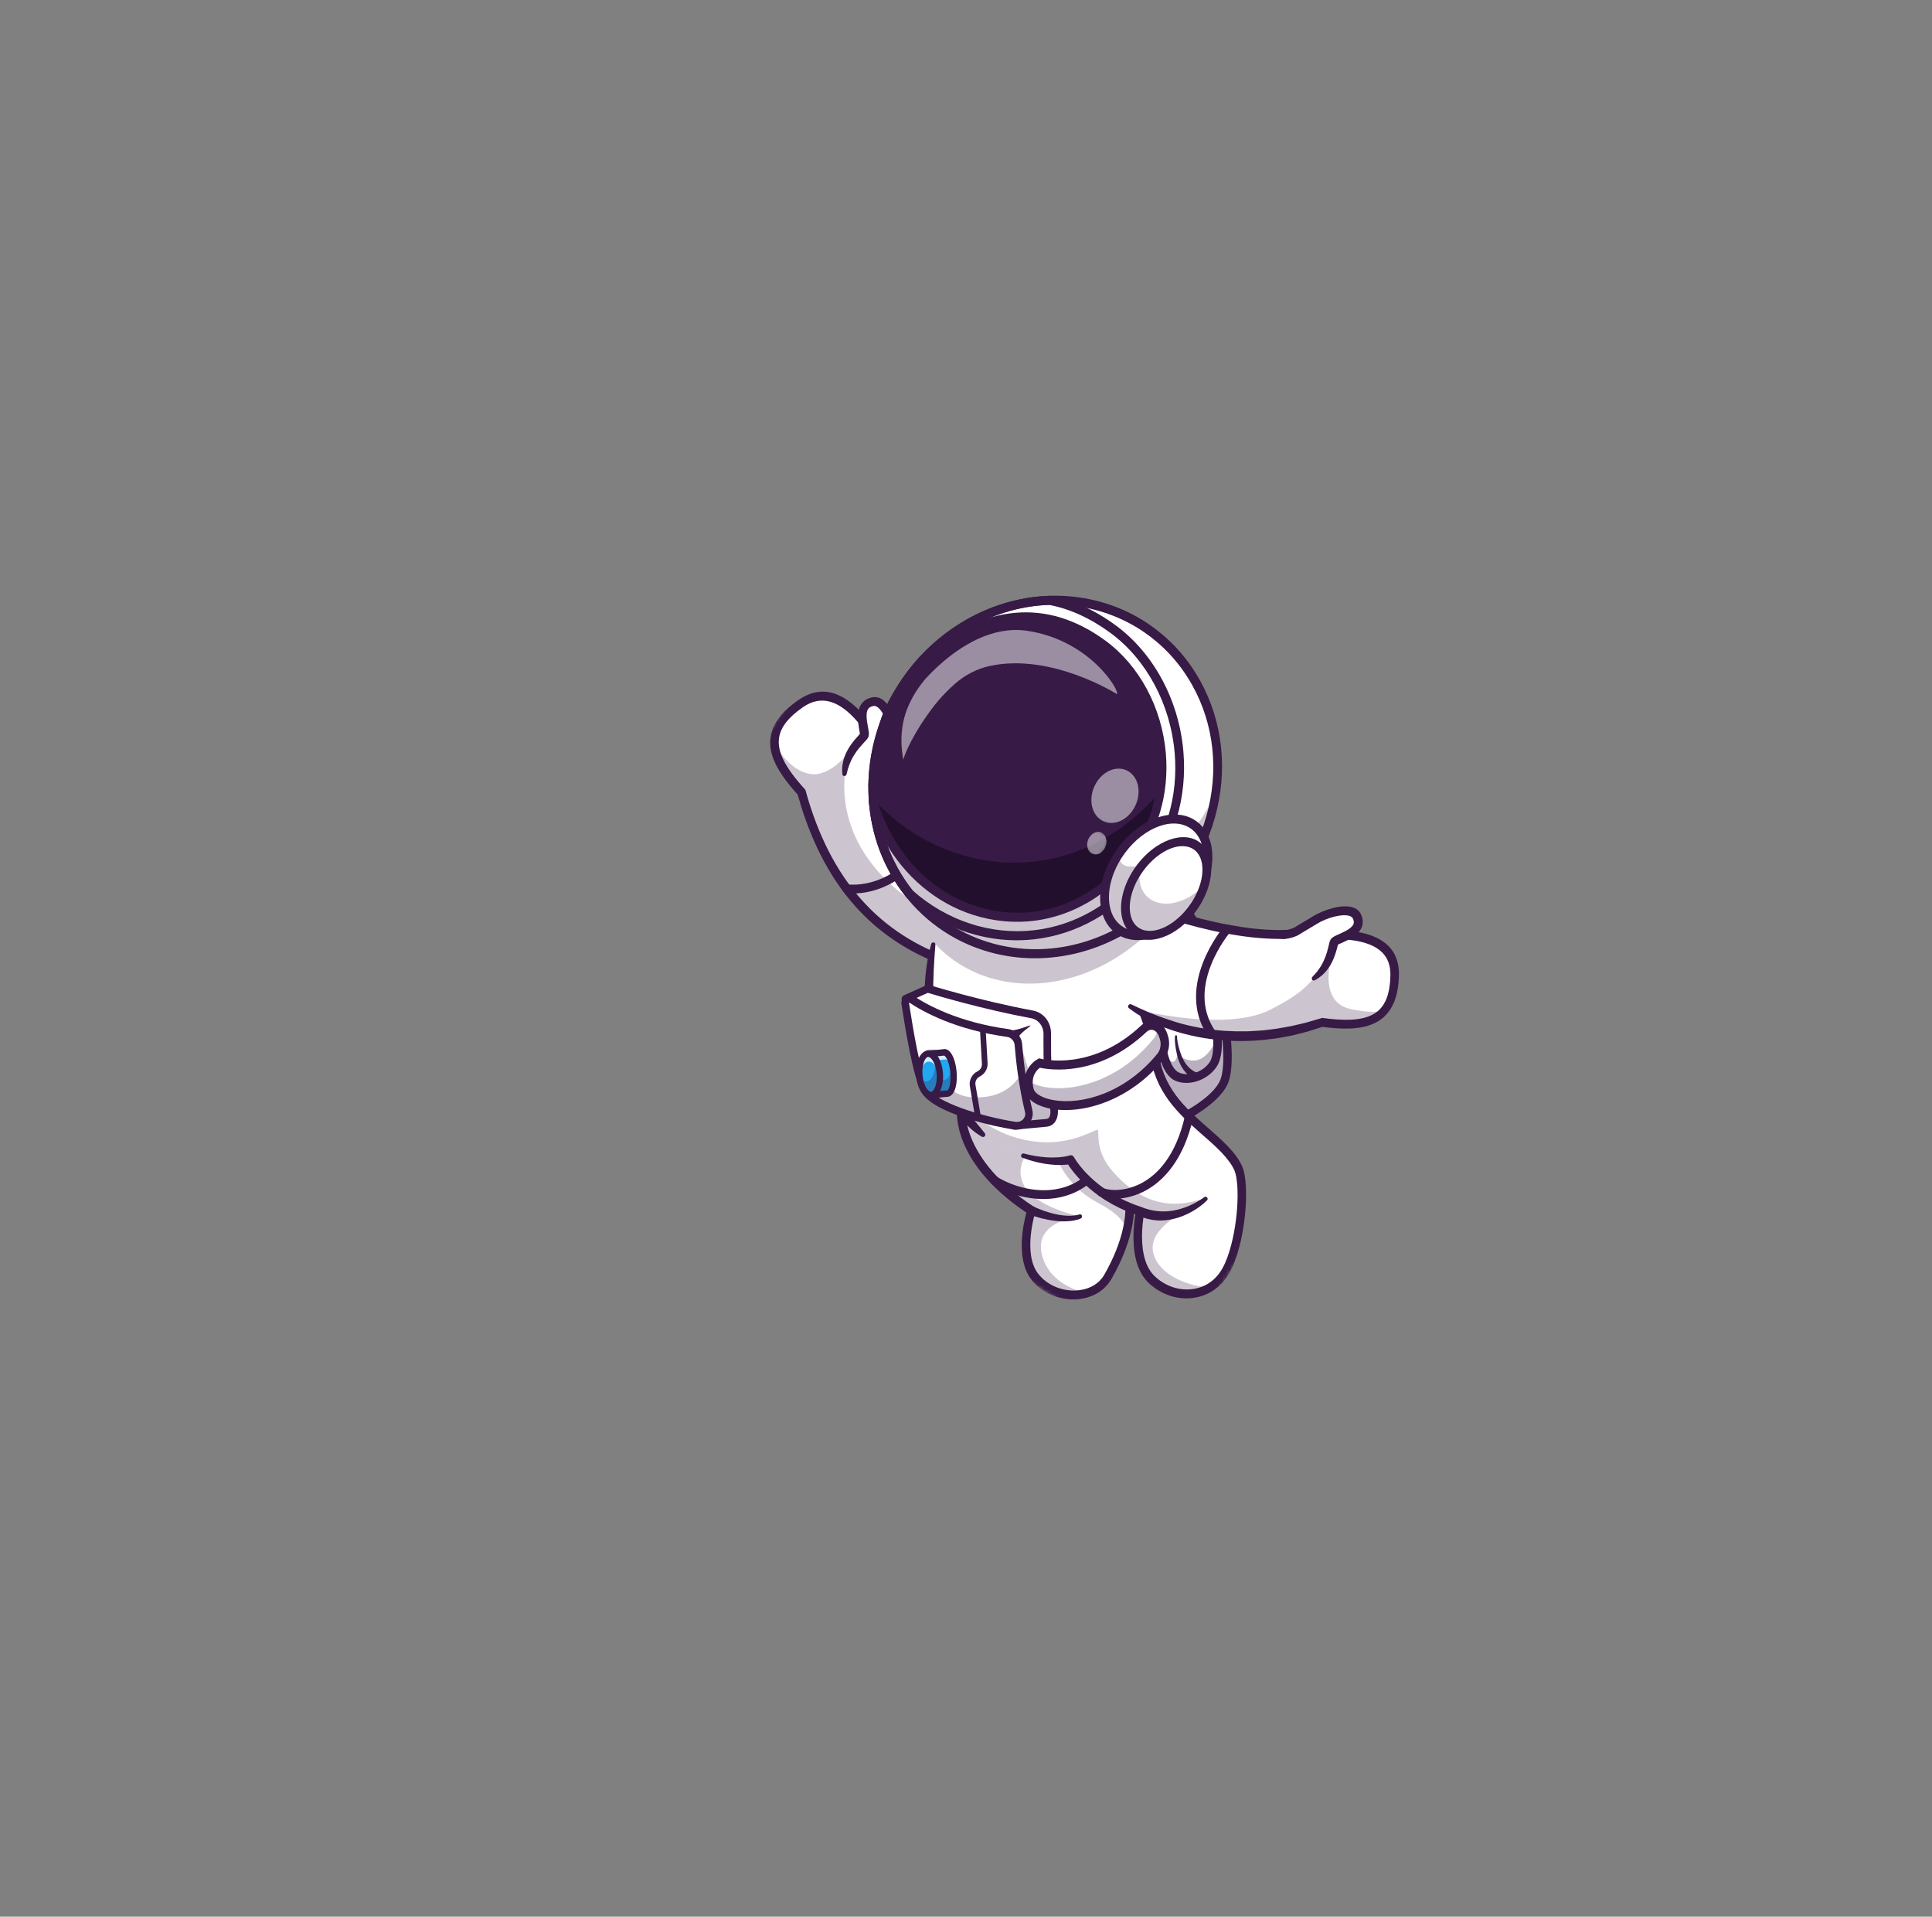 <svg width="491" height="487" viewBox="0 0 491 487" fill="none" xmlns="http://www.w3.org/2000/svg">
<rect x="0" y="0" width="491" height="487" fill="#808080" stroke="none"/>
<path d="M282.731 291.523C282.731 291.523 286.121 290.452 290.581 288.646C291.458 288.291 292.366 287.909 293.304 287.501C293.452 287.433 293.605 287.369 293.749 287.308C294.197 287.109 294.653 286.909 295.104 286.705C301.654 283.707 308.774 279.61 310.939 275.193C314.474 267.986 308.496 240.517 301.398 231.198C299.529 228.739 295.177 228.105 290.385 228.303C290.354 228.307 290.319 228.307 290.292 228.306C286.78 228.452 283.033 229.044 279.875 229.676C279.595 229.729 279.32 229.785 279.05 229.845C278.514 229.958 277.997 230.075 277.503 230.177C277.12 230.272 276.752 230.353 276.406 230.433C273.887 231.024 272.254 231.507 272.254 231.507L273.272 237.337L273.79 240.311L274.751 245.825L275.041 247.49L282.731 291.523Z" fill="white"/>
<path d="M273.263 237.339L273.777 240.31L280.885 280.973L282.731 291.523C282.731 291.523 282.803 291.5 282.937 291.454C282.974 291.44 283.021 291.431 283.067 291.414C283.105 291.4 283.147 291.388 283.193 291.371C283.227 291.362 283.256 291.35 283.289 291.341C283.301 291.333 283.315 291.334 283.332 291.329C283.391 291.313 283.461 291.281 283.532 291.257C283.549 291.252 283.561 291.245 283.578 291.24C283.632 291.221 283.703 291.197 283.766 291.175C283.854 291.147 283.946 291.113 284.043 291.082C284.109 291.055 284.18 291.032 284.251 291.008C284.328 290.987 284.406 290.952 284.482 290.932C284.579 290.901 284.687 290.863 284.787 290.826C285.005 290.749 285.23 290.67 285.468 290.583C285.681 290.512 285.902 290.429 286.131 290.345C286.397 290.246 286.677 290.147 286.964 290.038C288.038 289.638 289.26 289.171 290.579 288.637C290.836 288.532 291.097 288.429 291.357 288.318C291.543 288.245 291.728 288.163 291.918 288.084C292.368 287.895 292.833 287.692 293.303 287.492C300.286 284.454 308.57 280.006 310.932 275.182C313.845 269.246 310.301 249.572 304.998 237.605C308.123 248.504 309.592 260.781 307.399 265.256C306.313 267.466 303.792 269.646 300.693 271.655C299.372 272.508 297.768 271.584 297.827 270.016C297.829 270.002 297.827 269.993 297.829 269.979C297.935 267.113 297.661 263.95 296.812 260.407C294.991 252.82 291.311 242.234 281.065 236.023C280.828 235.883 277.4 236.529 273.263 237.339Z" fill="#371A45" fill-opacity="0.35"/>
<path d="M281.863 292.952L270.991 230.736L272.018 230.436C272.262 230.36 278.17 228.63 284.82 227.702C294.031 226.422 299.901 227.349 302.267 230.459C309.674 240.19 315.618 268.062 311.898 275.646C307.426 284.778 283.973 292.281 282.981 292.595L281.863 292.952ZM273.497 232.296L283.593 290.083C288.302 288.477 306.464 281.906 309.971 274.742C311.469 271.69 311.12 263.663 309.094 254.297C307.009 244.697 303.727 236.124 300.526 231.919C296.837 227.07 280.649 230.325 273.497 232.296Z" fill="#371A45"/>
<path d="M305.737 255.101L296.148 258.812C295.288 259.14 294.717 260.012 294.76 260.94C294.9 264.307 295.622 272.051 299.23 273.585C302.225 274.859 306.3 273.366 308.259 270.548C310.444 267.401 309.088 260.005 308.237 256.399C307.967 255.269 306.819 254.676 305.737 255.101Z" fill="white"/>
<path d="M294.755 260.937C294.891 264.309 295.617 272.048 299.229 273.577C302.228 274.853 306.298 273.357 308.257 270.539C309.598 268.601 309.602 265.059 309.206 261.775C309.119 263.501 308.721 265.003 308.044 266.112C304.209 272.465 299.26 267.862 299.26 267.862C299.26 267.862 298.934 269.439 298.44 269.677C296.389 270.65 295.329 263.764 294.852 260.18C294.774 260.419 294.74 260.678 294.755 260.937Z" fill="#371A45" fill-opacity="0.35"/>
<path d="M298.147 274.305C294.66 272.134 293.84 265.17 293.668 261.063C293.603 259.637 294.494 258.274 295.822 257.761L305.418 254.039C306.224 253.73 307.105 253.763 307.832 254.148C308.554 254.529 309.086 255.216 309.283 256.043C310.474 261.11 311.413 267.838 309.118 271.151C306.794 274.499 302.14 276.048 298.757 274.617C298.541 274.535 298.341 274.425 298.147 274.305ZM306.056 256.14L296.46 259.862C296.07 260.013 295.815 260.4 295.833 260.813C296.108 267.248 297.552 271.624 299.696 272.542C302.155 273.588 305.676 272.386 307.388 269.93C308.739 267.976 308.664 263.043 307.175 256.723C307.122 256.478 306.973 256.287 306.755 256.174C306.536 256.06 306.289 256.05 306.056 256.14Z" fill="#371A45"/>
<path d="M304.172 274.382C303.96 274.326 303.845 274.284 303.694 274.221C303.554 274.163 303.421 274.104 303.296 274.033C303.035 273.909 302.791 273.757 302.559 273.597C302.11 273.265 301.681 272.9 301.323 272.479C300.584 271.648 300.034 270.685 299.641 269.675C299.465 269.164 299.289 268.653 299.168 268.123C299.021 267.6 298.942 267.081 298.839 266.555C298.745 266.027 298.673 265.497 298.626 264.96C298.586 264.413 298.548 263.896 298.616 263.288C298.637 263.141 298.766 263.025 298.907 263.037C299.037 263.042 299.135 263.156 299.133 263.284L299.128 263.326C299.121 263.791 299.198 264.324 299.286 264.818C299.38 265.324 299.503 265.817 299.64 266.311C299.78 266.8 299.92 267.311 300.099 267.771C300.255 268.247 300.463 268.694 300.674 269.136C301.112 270.007 301.676 270.79 302.355 271.41C302.689 271.724 303.065 271.981 303.448 272.204C303.639 272.315 303.836 272.407 304.037 272.48C304.139 272.521 304.239 272.553 304.342 272.579C304.427 272.602 304.554 272.635 304.59 272.635C305.066 272.651 305.412 273.071 305.36 273.561C305.309 274.052 304.881 274.444 304.408 274.423C304.354 274.419 304.303 274.41 304.252 274.401L304.172 274.382Z" fill="#371A45"/>
<path d="M286.287 234.387C287.454 233.849 288.625 233.351 289.799 232.87C290.973 232.389 292.159 231.922 293.362 231.497C294.554 231.065 295.764 230.652 297.004 230.303C298.239 229.951 299.494 229.634 300.809 229.46C301.409 229.379 301.924 229.821 301.959 230.433C301.995 231.054 301.537 231.61 300.936 231.69C300.914 231.692 300.889 231.699 300.862 231.697L300.85 231.705C299.71 231.768 298.523 231.976 297.334 232.22C296.145 232.465 294.944 232.785 293.755 233.12C292.561 233.453 291.37 233.825 290.192 234.22C289.01 234.613 287.822 235.025 286.654 235.464L286.645 235.466C286.35 235.578 286.043 235.425 285.954 235.127C285.869 234.832 286.015 234.506 286.287 234.387Z" fill="#371A45"/>
<path d="M269.872 231.706L259.931 236.493L243.282 244.498L242.351 244.941C240.205 244.241 238.156 243.443 236.19 242.567C219.326 235 209.158 221.027 203.71 201.274C199.673 196.837 197.044 192.845 196.849 189.057C196.664 185.525 198.601 182.164 203.489 178.776C210.168 174.154 215.649 178.922 218.937 182.772C220.702 184.855 224.824 189.8 226.793 193.434C227.661 195.043 228.67 196.64 229.789 198.208C238.306 210.199 253.233 221.059 262.275 226.984C266.811 229.974 269.872 231.706 269.872 231.706Z" fill="white"/>
<path d="M217.393 191.915C217.377 191.996 217.302 192.162 217.178 192.372C217.321 191.984 217.415 191.823 217.393 191.915Z" fill="#371A45" fill-opacity="0.25"/>
<path d="M259.921 236.487L243.272 244.492L242.346 244.937C240.2 244.238 238.151 243.439 236.18 242.561C219.321 234.997 209.152 221.024 203.704 201.271C199.668 196.834 197.039 192.842 196.844 189.054C198.858 192.413 201.939 196.074 206.006 196.666C210.575 197.337 215.015 192.268 216.068 190.553C214.881 193.616 210.155 210.384 227.145 225.385C237.494 234.524 254.137 236.181 259.921 236.487Z" fill="#371A45" fill-opacity="0.25"/>
<mask id="mask0_26_6850" style="mask-type:luminance" maskUnits="userSpaceOnUse" x="179" y="170" width="103" height="89">
<path d="M281.406 217.858L205.084 170.345L179.854 210.874L256.175 258.387L281.406 217.858Z" fill="white"/>
</mask>
<g mask="url(#mask0_26_6850)">
<path d="M228.942 240.002C216.275 232.117 207.642 219.531 202.724 201.895C197.285 195.858 195.225 191.485 195.849 187.275C196.352 183.884 198.663 180.808 202.926 177.857C208.479 174.012 214.145 175.402 219.769 182.002C222.406 185.097 225.93 189.496 227.739 192.834C238.298 212.33 270.122 230.535 270.442 230.712C270.955 231.009 271.105 231.686 270.793 232.233C270.48 232.781 269.806 232.99 269.3 232.705C267.973 231.947 236.659 214.044 225.826 194.037C224.479 191.555 221.734 187.83 218.09 183.555C213.194 177.802 208.598 176.54 204.036 179.699C200.363 182.245 198.386 184.787 197.991 187.472C197.473 190.945 199.485 194.963 204.511 200.485L204.675 200.663L204.741 200.908C210.972 223.46 223.394 237.518 242.732 243.875C243.295 244.059 243.569 244.684 243.354 245.277C243.135 245.868 242.512 246.2 241.949 246.016C237.22 244.458 232.882 242.454 228.942 240.002Z" fill="#371A45"/>
</g>
<path d="M214.546 226.783C214.185 226.558 213.989 226.103 214.098 225.633C214.233 225.02 214.808 224.605 215.39 224.702C215.444 224.706 218.95 225.237 223.42 223.483C229.438 221.124 234.278 215.955 237.813 208.135C238.072 207.561 238.727 207.279 239.262 207.507C239.803 207.737 240.029 208.393 239.771 208.967C234.999 219.533 228.529 223.853 223.947 225.628C218.93 227.558 215.07 226.95 214.912 226.92C214.773 226.894 214.653 226.849 214.546 226.783Z" fill="#371A45"/>
<path d="M228.837 196.835C228.013 195.951 227.524 193.927 227.514 193.239C227.487 191.821 227.33 190.034 227.247 187.778C227.116 183.909 224.976 177.797 221.923 178.26C217.053 179.001 220.09 185.951 219.621 186.863C219.146 187.772 214.777 191.052 214.6 196.684L228.837 196.835Z" fill="white"/>
<path d="M228.031 197.644C227.624 197.186 227.383 196.725 227.178 196.272C226.977 195.813 226.82 195.352 226.688 194.884C226.629 194.65 226.573 194.411 226.524 194.161C226.476 193.911 226.434 193.65 226.427 193.32C226.414 192.888 226.396 192.452 226.378 192.017L226.232 189.351L226.178 187.999C226.163 187.581 226.132 187.19 226.076 186.769C225.87 185.141 225.421 183.505 224.755 182.06C224.418 181.343 224.022 180.665 223.551 180.152C223.084 179.634 222.555 179.328 222.133 179.36C222.048 179.361 221.865 179.406 221.702 179.441C221.56 179.488 221.402 179.526 221.273 179.598C221.015 179.717 220.83 179.867 220.681 180.062C220.372 180.445 220.225 181.134 220.236 181.898C220.238 182.665 220.363 183.485 220.512 184.32C220.59 184.74 220.677 185.165 220.75 185.65C220.785 185.899 220.827 186.137 220.828 186.509C220.83 186.586 220.811 186.741 220.792 186.873C220.792 186.918 220.751 187.075 220.714 187.18C220.693 187.236 220.673 187.291 220.648 187.344C220.619 187.401 220.61 187.404 220.598 187.434C220.54 187.527 220.479 187.625 220.413 187.72C220.379 187.775 220.36 187.793 220.338 187.818L220.27 187.904C219.9 188.34 219.605 188.633 219.307 188.964C219.004 189.282 218.723 189.607 218.452 189.931C217.896 190.585 217.419 191.272 216.986 191.98C216.107 193.402 215.532 194.961 215.163 196.663L215.153 196.702C215.085 197.015 214.795 197.221 214.5 197.174C214.264 197.133 214.101 196.941 214.078 196.707C214.055 196.473 214.04 196.236 214.028 195.994L214.012 195.635C214.018 195.511 214.027 195.395 214.029 195.267C214.045 195.027 214.055 194.784 214.079 194.541C214.117 194.299 214.158 194.052 214.209 193.811C214.405 192.85 214.722 191.889 215.179 191.007C215.621 190.115 216.178 189.288 216.775 188.523C217.069 188.13 217.381 187.764 217.697 187.416C218.003 187.06 218.334 186.698 218.56 186.438L218.595 186.392C218.611 186.378 218.624 186.357 218.621 186.362C218.621 186.362 218.624 186.357 218.629 186.36C218.626 186.365 218.643 186.338 218.627 186.374C218.61 186.401 218.599 186.432 218.587 186.462C218.561 186.514 218.549 186.613 218.547 186.604C218.542 186.624 218.542 186.669 218.544 186.632C218.546 186.573 218.522 186.361 218.499 186.173C218.44 185.78 218.354 185.34 218.285 184.896C218.137 184.001 218.006 183.055 218.026 182.038C218.042 181.525 218.088 180.986 218.228 180.421C218.365 179.862 218.613 179.26 219.019 178.732C219.423 178.196 219.977 177.783 220.528 177.543C220.81 177.408 221.084 177.329 221.351 177.252C221.617 177.198 221.868 177.135 222.209 177.12C222.864 177.088 223.474 177.286 223.96 177.559C224.46 177.832 224.851 178.189 225.192 178.56C225.869 179.307 226.343 180.133 226.737 180.984C227.514 182.68 227.997 184.465 228.244 186.346C228.299 186.812 228.343 187.309 228.357 187.772L228.413 189.087L228.559 191.754C228.581 192.206 228.602 192.659 228.613 193.128C228.617 193.236 228.633 193.413 228.674 193.598C228.704 193.775 228.755 193.966 228.805 194.157C228.905 194.529 229.03 194.895 229.18 195.231C229.326 195.564 229.505 195.865 229.666 196.048L229.69 196.078C230.079 196.518 230.031 197.23 229.579 197.661C229.109 198.088 228.425 198.086 228.031 197.644Z" fill="#371A45"/>
<mask id="mask1_26_6850" style="mask-type:luminance" maskUnits="userSpaceOnUse" x="228" y="260" width="76" height="75">
<path d="M303.452 289.758L256.607 260.595L228.793 305.273L275.638 334.436L303.452 289.758Z" fill="white"/>
</mask>
<g mask="url(#mask1_26_6850)">
<path d="M276.299 328.514C271.812 329.91 266.142 328.425 263.013 324.432C258.525 318.715 262.123 307.577 262.123 307.577C242.7 294.842 244.319 281.874 244.319 281.874L256.412 276.237L269.514 270.122C270.005 275.814 271.985 280.462 274.448 284.435C278.857 291.573 284.807 296.55 286.374 301.533C287.413 304.815 287.31 308.561 286.435 312.425C285.527 316.421 283.777 320.535 281.583 324.388C280.388 326.477 278.484 327.837 276.299 328.514Z" fill="white"/>
</g>
<path d="M286.43 312.422C285.275 309.461 282.546 307.467 278.75 305.452C270.654 301.147 268.349 293.644 268.349 293.644L274.44 284.438C278.848 291.575 284.799 296.552 286.362 301.541C287.404 304.818 287.31 308.561 286.43 312.422Z" fill="#371A45" fill-opacity="0.25"/>
<mask id="mask2_26_6850" style="mask-type:luminance" maskUnits="userSpaceOnUse" x="228" y="271" width="68" height="63">
<path d="M295.19 300.128L249.646 271.775L228.793 305.273L274.337 333.626L295.19 300.128Z" fill="white"/>
</mask>
<g mask="url(#mask2_26_6850)">
<path d="M276.299 328.514C271.812 329.91 266.142 328.425 263.013 324.433C258.525 318.715 262.123 307.577 262.123 307.577C242.7 294.842 244.319 281.874 244.319 281.874L256.412 276.237C257.626 281.424 260.56 293.795 260.56 293.795C260.56 293.795 258.07 297.161 260.262 301.253C263.17 306.654 274.203 309.053 274.445 309.105C274.108 309.137 261.517 310.283 265.213 320.128C267.586 326.423 274.337 328.142 276.299 328.514Z" fill="#371A45" fill-opacity="0.25"/>
</g>
<mask id="mask3_26_6850" style="mask-type:luminance" maskUnits="userSpaceOnUse" x="227" y="259" width="78" height="77">
<path d="M304.753 290.568L255.305 259.785L227.492 304.463L276.94 335.246L304.753 290.568Z" fill="white"/>
</mask>
<g mask="url(#mask3_26_6850)">
<path d="M265.396 328.06C264.151 327.284 263.041 326.313 262.152 325.169C258.047 319.947 260.09 310.887 260.85 308.103C241.795 295.309 243.172 282.357 243.242 281.802C243.323 281.186 243.864 280.712 244.456 280.747C245.049 280.791 245.464 281.314 245.394 281.937C245.37 282.112 244.226 294.474 262.746 306.609C263.141 306.87 263.303 307.38 263.147 307.858C263.113 307.958 259.794 318.489 263.876 323.682C266.23 326.685 270.325 328.31 274.295 327.813C277.141 327.456 279.409 326.057 280.658 323.858C285.41 315.544 287.113 307.552 285.343 301.944C284.503 299.292 282.265 296.543 279.665 293.356C275.067 287.714 269.334 280.699 268.444 270.289C268.387 269.678 268.828 269.105 269.425 269.007C270.023 268.909 270.543 269.331 270.599 269.942C271.436 279.689 276.937 286.431 281.361 291.844C284.095 295.19 286.45 298.08 287.409 301.117C290.103 309.626 285.493 319.671 282.505 324.901C280.865 327.774 277.993 329.599 274.406 330.048C271.238 330.447 268.014 329.689 265.396 328.06Z" fill="#371A45"/>
</g>
<path d="M252.154 300.932C251.661 300.625 251.528 299.943 251.864 299.403C252.197 298.868 252.867 298.687 253.36 298.994C257.315 301.455 264.192 303.631 270.548 301.634C274.697 300.339 277.986 297.447 280.32 293.052C280.617 292.495 281.281 292.256 281.802 292.528C282.319 292.797 282.503 293.464 282.211 294.025C279.562 299.004 275.811 302.289 271.047 303.778C264.012 305.981 256.474 303.621 252.154 300.932Z" fill="#371A45"/>
<path d="M274.638 309.611C274.453 309.693 274.333 309.739 274.19 309.787C274.048 309.834 273.905 309.882 273.764 309.916C273.484 309.991 273.206 310.053 272.921 310.103C272.646 310.159 272.367 310.189 272.085 310.234C271.809 310.259 271.529 310.289 271.249 310.297C270.133 310.367 269.039 310.3 267.951 310.167C266.869 310.047 265.806 309.817 264.754 309.571L263.199 309.133L261.672 308.63C261.109 308.446 260.834 307.812 261.057 307.216C261.271 306.623 261.904 306.297 262.458 306.483C262.496 306.491 262.519 306.498 262.548 306.509L262.587 306.525L263.978 307.134L265.397 307.676C266.356 307.993 267.331 308.297 268.318 308.502C269.306 308.716 270.313 308.866 271.327 308.891C271.58 308.904 271.832 308.895 272.087 308.894C272.338 308.876 272.592 308.875 272.841 308.849C273.096 308.825 273.343 308.79 273.586 308.752C273.705 308.72 273.83 308.699 273.949 308.667C274.056 308.643 274.195 308.601 274.266 308.577L274.317 308.563C274.607 308.471 274.902 308.632 274.976 308.92C275.035 309.199 274.892 309.497 274.638 309.611Z" fill="#371A45"/>
<path d="M272.86 294.589C243.775 297.488 233.214 268.931 236.722 242.914C236.883 241.749 237.067 240.591 237.284 239.438C238.138 234.804 239.448 230.309 241.178 226.137L262.069 227.78L276.834 228.942L281.666 229.314C282.39 234.461 283.532 238.778 284.826 242.591C286.833 248.499 289.203 253.224 290.957 258.02C292.777 262.97 293.949 267.987 293.396 274.461C292.397 286.057 283.975 293.479 272.86 294.589Z" fill="white"/>
<path d="M272.86 294.589C253.782 296.491 242.679 284.86 238.287 269.301C243.458 282.542 254.172 291.81 271.358 290.102C282.479 288.995 290.896 281.57 291.894 269.973C292.304 265.145 291.762 261.134 290.702 257.33C290.791 257.56 290.872 257.793 290.958 258.028C292.778 262.979 293.947 268.001 293.398 274.469C292.397 286.057 283.975 293.479 272.86 294.589Z" fill="#371A45" fill-opacity="0.25"/>
<path d="M272.252 295.566C271.967 295.389 271.781 295.076 271.775 294.701C271.758 294.093 272.231 293.538 272.826 293.477C283.929 292.375 291.395 285.085 292.306 274.456C293.061 265.617 290.466 259.487 287.461 252.396C284.886 246.324 281.975 239.445 280.582 229.571C280.495 228.964 280.909 228.366 281.496 228.239C282.091 228.109 282.635 228.493 282.723 229.101C284.077 238.685 286.934 245.425 289.455 251.38C292.572 258.745 295.27 265.106 294.462 274.503C293.459 286.188 284.995 294.515 272.881 295.723C272.658 295.729 272.435 295.68 272.252 295.566Z" fill="#371A45"/>
<path d="M237.719 240.02C237.376 244.457 237.101 248.831 237.187 253.202C237.233 255.382 237.388 257.546 237.641 259.689C237.891 261.836 238.248 263.96 238.73 266.04C239.217 268.123 239.774 270.175 240.487 272.156C241.202 274.146 242.042 276.071 243.001 277.918C243.494 278.838 244.005 279.739 244.566 280.604C244.832 281.05 245.133 281.472 245.436 281.903C245.724 282.324 246.032 282.713 246.352 283.117C247.001 283.922 247.652 284.722 248.311 285.51C248.976 286.311 249.64 287.103 250.292 287.948L250.299 287.96C250.483 288.196 250.437 288.553 250.191 288.756C250.007 288.915 249.761 288.936 249.572 288.833C245.751 286.712 243.124 282.978 240.955 279.189C239.879 277.269 238.986 275.236 238.222 273.155C237.459 271.074 236.839 268.93 236.364 266.748C235.396 262.389 234.973 257.891 234.965 253.372C234.951 248.863 235.43 244.298 236.639 239.885C236.721 239.572 237.02 239.387 237.313 239.449C237.586 239.52 237.743 239.754 237.719 240.02Z" fill="#371A45"/>
<path d="M307.505 327.148C302.811 330.021 296.482 329.005 292.435 324.879C287.207 319.557 289.78 307.811 289.78 307.811C276.755 303.559 272.022 294.666 272.022 294.666C272.022 294.666 267.439 296.002 260.023 293.627L264.667 290.201L293.556 268.856C295.962 283.118 310.261 287.997 314.562 296.553C316.712 300.815 315.475 315.854 311.555 322.852C310.503 324.757 309.101 326.172 307.505 327.148Z" fill="white"/>
<path d="M307.505 327.148C302.811 330.021 296.482 329.005 292.435 324.879C287.207 319.557 289.78 307.811 289.78 307.811C276.755 303.559 272.022 294.666 272.022 294.666C272.022 294.666 267.439 296.002 260.023 293.627L264.667 290.201C273.128 290.658 278.452 286.761 278.981 287.09C279.5 287.413 278.052 292.208 282.766 297.62C294.383 310.965 305.507 303.892 306.388 304.607C307.271 305.33 290.525 310.624 293.218 318.807C295.01 324.255 302.085 326.803 307.505 327.148Z" fill="#371A45" fill-opacity="0.25"/>
<mask id="mask4_26_6850" style="mask-type:luminance" maskUnits="userSpaceOnUse" x="252" y="257" width="81" height="79">
<path d="M332.931 290.656L280.052 257.738L252.211 302.46L305.09 335.378L332.931 290.656Z" fill="white"/>
</mask>
<g mask="url(#mask4_26_6850)">
<path d="M294.624 268.59C294.976 270.619 295.598 272.566 296.467 274.388C297.351 276.196 298.457 277.899 299.742 279.449C302.298 282.593 305.466 285.209 308.585 287.969C309.368 288.661 310.144 289.363 310.904 290.102C311.668 290.835 312.411 291.601 313.114 292.432C313.817 293.263 314.475 294.143 315.052 295.108L315.453 295.858C315.524 295.97 315.595 296.128 315.654 296.271C315.727 296.414 315.778 296.56 315.828 296.705C316.04 297.283 316.169 297.856 316.284 298.42C316.688 300.694 316.716 302.938 316.648 305.176C316.564 307.419 316.339 309.65 315.985 311.884C315.633 314.104 315.147 316.324 314.477 318.52C314.133 319.617 313.74 320.713 313.259 321.792C313.137 322.056 313.002 322.329 312.885 322.597L312.46 323.392C312.305 323.652 312.152 323.921 311.988 324.174C311.809 324.427 311.649 324.683 311.461 324.929C310.719 325.906 309.837 326.79 308.855 327.519C307.868 328.253 306.776 328.807 305.656 329.201C303.4 329.993 301.024 330.059 298.817 329.617C296.611 329.161 294.561 328.172 292.831 326.77C292.618 326.591 292.413 326.411 292.199 326.232C291.996 326.038 291.798 325.846 291.598 325.646C291.202 325.217 290.829 324.774 290.506 324.284C289.863 323.324 289.379 322.265 289.02 321.177C288.307 318.992 288.079 316.706 288.06 314.437C288.061 313.302 288.117 312.17 288.227 311.041C288.279 310.483 288.351 309.914 288.419 309.351C288.5 308.78 288.594 308.232 288.717 307.627L289.385 308.876L288.029 308.38L287.342 308.135C287.117 308.055 286.887 307.972 286.671 307.876L285.349 307.303C285.129 307.204 284.91 307.113 284.688 307.005L284.044 306.68L282.763 306.019L281.515 305.295L280.894 304.931L280.298 304.53C279.9 304.251 279.497 303.993 279.102 303.709C277.533 302.581 276.068 301.321 274.712 299.931L274.207 299.405L273.721 298.86C273.391 298.495 273.088 298.109 272.769 297.737C272.466 297.351 272.167 296.96 271.886 296.551C271.747 296.343 271.601 296.146 271.469 295.928C271.326 295.717 271.205 295.514 271.06 295.249L272.24 295.733C272.048 295.78 271.919 295.806 271.776 295.831C271.626 295.858 271.498 295.87 271.354 295.886C271.079 295.92 270.8 295.95 270.53 295.964C269.984 296.003 269.45 296.011 268.921 296C267.854 295.98 266.811 295.876 265.774 295.73C264.748 295.576 263.739 295.35 262.746 295.088C262.249 294.968 261.77 294.798 261.273 294.655L259.832 294.16C259.549 294.06 259.421 293.745 259.533 293.451C259.64 293.177 259.922 293.019 260.188 293.079L260.217 293.089L261.656 293.44C262.143 293.53 262.624 293.641 263.112 293.717C264.091 293.879 265.069 293.996 266.051 294.062C267.034 294.114 268.023 294.123 269 294.049C269.491 294.007 269.973 293.958 270.453 293.879C270.692 293.846 270.924 293.801 271.155 293.748C271.271 293.721 271.391 293.697 271.496 293.664C271.603 293.64 271.73 293.606 271.788 293.581C272.243 293.417 272.702 293.597 272.925 293.986L272.978 294.072C273.062 294.23 273.191 294.432 273.308 294.618C273.424 294.804 273.555 294.991 273.683 295.17C273.934 295.538 274.21 295.899 274.489 296.255C274.78 296.603 275.06 296.958 275.366 297.293L275.818 297.802L276.292 298.286C277.561 299.591 278.945 300.778 280.425 301.844C280.795 302.112 281.181 302.352 281.552 302.606L282.121 302.983L282.711 303.327L283.887 304.022L285.102 304.642L285.712 304.953C285.924 305.055 286.132 305.139 286.342 305.232L287.596 305.778C287.803 305.876 288.015 305.955 288.235 306.032L288.883 306.261L290.171 306.729L290.195 306.737C290.69 306.916 290.954 307.444 290.838 307.97C290.744 308.449 290.65 308.997 290.569 309.522C290.497 310.046 290.431 310.572 290.382 311.103C290.281 312.161 290.237 313.217 290.232 314.267C290.248 316.36 290.471 318.438 291.088 320.314C291.397 321.256 291.804 322.131 292.322 322.908C292.578 323.302 292.874 323.653 293.186 323.991C293.348 324.16 293.531 324.319 293.702 324.486L294.244 324.953C295.738 326.155 297.507 327.007 299.388 327.397C301.268 327.765 303.265 327.705 305.103 327.054C306.953 326.426 308.591 325.211 309.796 323.605C310.404 322.809 310.888 321.907 311.325 320.944C311.754 319.984 312.116 318.982 312.436 317.947C313.063 315.898 313.529 313.779 313.866 311.64C314.199 309.507 314.419 307.364 314.496 305.223C314.564 303.098 314.524 300.953 314.169 298.974C314.066 298.494 313.963 298.013 313.804 297.588C313.771 297.484 313.723 297.379 313.683 297.285C313.637 297.189 313.601 297.099 313.541 296.992L313.192 296.351C312.696 295.505 312.1 294.717 311.455 293.952C310.812 293.196 310.116 292.467 309.379 291.758C308.653 291.056 307.892 290.363 307.12 289.678C304.042 286.951 300.782 284.27 298.057 280.93C296.686 279.281 295.491 277.439 294.521 275.464C293.568 273.469 292.876 271.319 292.494 269.089C292.395 268.489 292.789 267.879 293.381 267.732C293.961 267.616 294.525 267.99 294.624 268.59Z" fill="#371A45"/>
</g>
<path d="M306.732 305.018C306.138 305.61 305.528 306.101 304.885 306.58C304.25 307.056 303.573 307.475 302.882 307.871C301.494 308.65 300.018 309.254 298.478 309.643C297.706 309.829 296.923 309.978 296.137 310.05C295.35 310.113 294.555 310.133 293.777 310.057C292.207 309.928 290.691 309.508 289.305 308.857C288.773 308.601 288.569 307.944 288.846 307.374C289.111 306.835 289.717 306.575 290.224 306.77L290.247 306.777C291.507 307.235 292.8 307.571 294.133 307.718C294.794 307.789 295.467 307.807 296.152 307.794C296.829 307.761 297.514 307.702 298.196 307.582C299.565 307.343 300.923 306.916 302.25 306.348C302.908 306.061 303.557 305.722 304.201 305.366C304.829 305.015 305.473 304.605 306.039 304.193L306.067 304.172C306.321 303.989 306.654 304.045 306.814 304.296C306.97 304.522 306.922 304.825 306.732 305.018Z" fill="#371A45"/>
<path d="M351.891 256.654C348.888 260.345 343.368 260.749 336.035 259.759C317.559 265.998 301.85 262.998 291.469 257.99C290.474 257.515 289.523 257.014 288.629 256.502C288.134 256.232 287.658 255.943 287.195 255.655L282.645 243.467L276.779 227.749L275.336 223.881C275.336 223.881 284.416 228.261 296.254 232.04C306.77 235.405 319.45 238.284 329.858 237.212C333.893 236.792 340.139 237.362 342.796 237.638C347.716 238.141 354.577 239.889 354.441 247.697C354.368 251.803 353.486 254.693 351.891 256.654Z" fill="white"/>
<path d="M351.891 256.654C348.888 260.345 343.368 260.749 336.035 259.759C315.786 266.591 298.86 262.341 288.629 256.502C295.84 258.174 313.321 261.443 322.964 256.478C331.044 252.312 334.112 249.593 338.533 241.279C340.004 238.52 333.195 254.249 343.26 256.379C346.901 257.146 349.665 257.352 351.891 256.654Z" fill="#371A45" fill-opacity="0.25"/>
<mask id="mask5_26_6850" style="mask-type:luminance" maskUnits="userSpaceOnUse" x="262" y="199" width="100" height="89">
<path d="M361.642 244.537L289.244 199.467L262.273 242.792L334.671 287.861L361.642 244.537Z" fill="white"/>
</mask>
<g mask="url(#mask5_26_6850)">
<path d="M275.846 222.858C277.904 223.836 280.034 224.753 282.163 225.639C284.293 226.533 286.444 227.372 288.606 228.181C292.935 229.792 297.32 231.257 301.766 232.51C303.992 233.138 306.241 233.705 308.488 234.21C310.744 234.72 313.019 235.144 315.311 235.496C317.591 235.855 319.901 236.088 322.208 236.222C323.366 236.299 324.523 236.299 325.683 236.317L327.418 236.26C327.998 236.258 328.572 236.184 329.154 236.145L330.033 236.07C330.34 236.042 330.655 236.011 330.954 236.007C331.571 235.967 332.18 235.952 332.785 235.943C333.997 235.933 335.191 235.964 336.38 236.015C338.772 236.125 341.105 236.32 343.482 236.58C345.875 236.873 348.316 237.393 350.527 238.61C351.629 239.22 352.665 240.025 353.483 241.056C354.321 242.078 354.899 243.324 355.218 244.636C355.363 245.287 355.476 245.956 355.504 246.625C355.537 246.956 355.517 247.284 355.525 247.622L355.493 248.58C355.43 249.859 355.283 251.161 354.977 252.455C354.672 253.75 354.206 255.065 353.455 256.272C353.091 256.879 352.639 257.446 352.147 257.965C351.646 258.486 351.084 258.924 350.509 259.316C349.326 260.072 348.05 260.558 346.79 260.849C345.529 261.14 344.278 261.27 343.043 261.327C340.578 261.413 338.185 261.189 335.825 260.879L336.307 260.83L333.167 261.829L332.381 262.083C332.118 262.154 331.854 262.216 331.586 262.284L328.404 263.091L326.797 263.394C325.724 263.589 324.653 263.824 323.575 263.925C319.274 264.513 314.924 264.691 310.655 264.321C306.385 263.973 302.179 263.15 298.143 261.85L296.643 261.325C296.143 261.142 295.642 260.974 295.159 260.764C294.188 260.341 293.201 259.955 292.269 259.458L290.861 258.74L289.502 257.932L288.833 257.523C288.607 257.375 288.391 257.225 288.179 257.078C287.75 256.781 287.315 256.472 286.896 256.158C286.656 255.978 286.619 255.63 286.806 255.375C286.967 255.15 287.247 255.074 287.472 255.176L287.496 255.183C287.966 255.392 288.432 255.607 288.896 255.835L289.586 256.166L290.294 256.478L291.697 257.102L293.116 257.667C295.009 258.444 296.951 259.085 298.894 259.703C302.808 260.883 306.866 261.591 310.982 261.903L314.076 262.042L317.186 262.031C318.222 261.987 319.265 261.909 320.298 261.848C320.82 261.824 321.338 261.752 321.856 261.689L323.418 261.503C324.453 261.404 325.489 261.178 326.522 261.003L328.081 260.731L329.623 260.373L331.168 260.01C331.424 259.949 331.686 259.892 331.94 259.823L332.708 259.597L335.772 258.709L336.042 258.627L336.254 258.661C338.541 258.963 340.842 259.176 343.116 259.092C344.245 259.045 345.373 258.922 346.453 258.67C347.529 258.416 348.548 258.013 349.446 257.443C351.245 256.298 352.375 254.312 352.872 252.076C353.128 250.963 353.266 249.799 353.324 248.631L353.357 247.75C353.344 247.477 353.365 247.194 353.335 246.925C353.32 246.371 353.221 245.84 353.106 245.321C352.853 244.3 352.415 243.361 351.779 242.571C351.144 241.767 350.314 241.129 349.4 240.613C347.543 239.586 345.338 239.084 343.093 238.815C340.799 238.569 338.457 238.376 336.141 238.267C334.975 238.215 333.816 238.183 332.658 238.197C332.08 238.208 331.503 238.228 330.937 238.254C330.649 238.264 330.369 238.295 330.084 238.322L329.182 238.389C328.581 238.424 327.971 238.499 327.371 238.511L325.559 238.565C324.356 238.551 323.153 238.545 321.96 238.468C319.567 238.335 317.197 238.086 314.857 237.72C312.519 237.363 310.198 236.934 307.9 236.412C305.603 235.898 303.329 235.324 301.075 234.685C296.563 233.414 292.125 231.932 287.752 230.3C285.562 229.49 283.395 228.633 281.242 227.74C279.085 226.844 276.961 225.916 274.828 224.913C274.301 224.661 274.091 224 274.374 223.433C274.656 222.867 275.311 222.608 275.841 222.855L275.846 222.858Z" fill="#371A45"/>
</g>
<path d="M295.554 233.074C292.714 236.412 289.416 239.433 285.699 242.005C285.409 242.211 285.112 242.405 284.815 242.599C284.039 243.108 283.26 243.6 282.466 244.06C269.935 251.341 256.132 251.694 245.536 245.931C244.905 245.584 244.285 245.221 243.684 244.839C243.658 244.823 243.638 244.81 243.607 244.791C241.971 243.75 240.422 242.543 238.983 241.185C238.392 240.628 237.828 240.049 237.276 239.441C238.13 234.806 239.44 230.312 241.17 226.139L262.06 227.782L276.825 228.944L275.429 225.227C275.438 225.225 284.172 229.435 295.554 233.074Z" fill="#371A45" fill-opacity="0.25"/>
<path d="M222.418 192.521C221.196 199.979 221.772 207.686 224.342 214.898C224.871 216.371 225.48 217.818 226.171 219.234C226.508 219.928 226.865 220.612 227.24 221.301C228.379 223.358 229.669 225.274 231.072 227.042C232.291 228.573 233.595 229.991 234.985 231.303C236.66 232.884 238.454 234.296 240.342 235.547C241.024 236.002 241.726 236.439 242.439 236.845C255.459 244.367 272.361 244.42 286.752 235.465C307.957 222.282 315.681 194.556 304.019 173.547C301.777 169.501 298.972 165.997 295.749 163.074C295.378 162.729 294.995 162.393 294.602 162.072C293.555 161.193 292.483 160.367 291.366 159.611C288.794 157.851 286.039 156.408 283.156 155.295C280.276 154.177 277.266 153.394 274.196 152.944C273.221 152.799 272.236 152.694 271.244 152.621C269.762 152.509 268.259 152.476 266.747 152.526C259.238 152.76 251.564 154.982 244.502 159.38C232.313 166.973 224.577 179.367 222.418 192.521Z" fill="white"/>
<path d="M241.231 236.259C240.906 236.057 240.589 235.852 240.277 235.65C238.359 234.381 236.56 232.943 234.912 231.387C233.5 230.053 232.181 228.626 230.989 227.119C229.568 225.333 228.267 223.402 227.142 221.368C226.727 220.618 226.376 219.937 226.068 219.298C225.39 217.906 224.773 216.439 224.24 214.949C221.721 207.904 221.058 200.143 222.309 192.514C224.562 178.744 232.633 166.641 244.453 159.289C251.297 155.036 259.004 152.66 266.757 152.419C268.229 152.366 269.74 152.397 271.266 152.506C272.231 152.577 273.238 152.681 274.226 152.827C277.31 153.277 280.331 154.067 283.207 155.191C286.119 156.314 288.881 157.768 291.441 159.514C292.549 160.272 293.645 161.105 294.682 161.978C295.097 162.32 295.474 162.653 295.828 162.98C299.107 165.96 301.901 169.494 304.122 173.483C309.794 183.711 311.098 195.824 307.779 207.59C304.49 219.252 297.038 229.195 286.798 235.561C272.892 244.213 255.871 244.737 242.373 236.94C241.997 236.729 241.612 236.497 241.231 236.259ZM222.528 192.537C221.282 200.124 221.95 207.842 224.449 214.851C224.975 216.33 225.587 217.794 226.263 219.177C226.576 219.819 226.923 220.497 227.33 221.235C228.449 223.257 229.745 225.185 231.164 226.962C232.347 228.449 233.654 229.884 235.065 231.209C236.703 232.759 238.5 234.188 240.403 235.448C241.084 235.895 241.79 236.335 242.495 236.744C255.922 244.496 272.858 243.972 286.696 235.362C296.88 229.029 304.298 219.141 307.568 207.534C310.862 195.829 309.567 183.781 303.922 173.601C301.714 169.636 298.946 166.117 295.679 163.152C295.325 162.825 294.949 162.5 294.532 162.15C293.496 161.277 292.411 160.459 291.312 159.698C288.767 157.963 286.012 156.52 283.119 155.401C280.249 154.289 277.251 153.497 274.177 153.053C273.193 152.911 272.198 152.799 271.233 152.729C269.721 152.62 268.219 152.586 266.747 152.64C259.033 152.875 251.36 155.241 244.559 159.469C232.8 166.791 224.772 178.837 222.528 192.537Z" fill="#371A45"/>
<path d="M286.757 235.468C272.366 244.423 255.461 244.376 242.439 236.845C241.726 236.439 241.024 236.002 240.342 235.547C238.449 234.293 236.659 232.875 234.985 231.303C233.595 229.991 232.291 228.573 231.072 227.042C229.663 225.271 228.379 223.358 227.235 221.297C226.865 220.612 226.503 219.925 226.166 219.231C225.478 217.81 224.869 216.363 224.341 214.89C221.771 207.677 221.191 199.976 222.416 192.512C223.093 188.411 224.302 184.384 226.023 180.555C225.02 187.695 225.657 195.022 228.108 201.904C228.632 203.374 229.236 204.817 229.926 206.247C230.257 206.938 230.619 207.625 230.995 208.314C232.142 210.368 233.426 212.282 234.835 214.052C236.049 215.581 237.358 217.001 238.743 218.311C240.418 219.891 242.217 221.307 244.096 222.56C244.787 223.013 245.483 223.446 246.193 223.858C259.214 231.38 276.118 231.428 290.511 222.481C298.912 217.257 305.192 209.751 308.995 201.287C307.083 214.837 299.266 227.689 286.757 235.468Z" fill="#371A45" fill-opacity="0.25"/>
<path d="M240.813 236.931C240.483 236.725 240.161 236.517 239.844 236.312C237.895 235.024 236.059 233.555 234.384 231.974C232.95 230.619 231.61 229.157 230.393 227.634C228.944 225.815 227.632 223.855 226.482 221.783C226.066 221.024 225.707 220.331 225.392 219.681C224.701 218.265 224.079 216.772 223.533 215.258C220.977 208.092 220.292 200.196 221.567 192.438C223.859 178.435 232.074 166.111 244.101 158.631C251.057 154.311 258.902 151.884 266.789 151.643C268.284 151.597 269.826 151.625 271.37 151.738C272.362 151.81 273.371 151.923 274.383 152.076C277.516 152.527 280.591 153.343 283.518 154.475C286.474 155.619 289.285 157.096 291.886 158.867C293.016 159.646 294.126 160.481 295.184 161.374C295.611 161.731 295.994 162.068 296.363 162.404C299.691 165.43 302.532 169.024 304.784 173.077C310.563 183.484 311.883 195.798 308.515 207.767C305.169 219.645 297.585 229.755 287.165 236.229C273.024 245.03 255.707 245.567 241.984 237.645C241.589 237.406 241.199 237.171 240.813 236.931ZM223.271 192.613C222.049 200.071 222.703 207.652 225.157 214.542C225.674 216 226.279 217.43 226.947 218.792C227.248 219.419 227.588 220.085 227.996 220.824C229.094 222.81 230.361 224.705 231.76 226.447C232.923 227.921 234.21 229.32 235.593 230.621C237.202 232.138 238.969 233.548 240.841 234.79C241.512 235.23 242.203 235.66 242.903 236.066C256.103 243.685 272.75 243.171 286.346 234.712C296.355 228.49 303.639 218.783 306.854 207.377C310.096 195.882 308.822 184.037 303.267 174.041C301.098 170.138 298.369 166.682 295.157 163.774C294.812 163.445 294.438 163.129 294.036 162.788C293.015 161.925 291.951 161.119 290.863 160.374C288.361 158.672 285.653 157.244 282.809 156.147C279.992 155.053 277.032 154.278 274.021 153.836C273.052 153.694 272.075 153.586 271.12 153.522C269.639 153.41 268.16 153.383 266.718 153.433C259.138 153.668 251.594 155.986 244.911 160.15C233.364 167.324 225.477 179.155 223.271 192.613Z" fill="#371A45"/>
<path d="M240.674 237.155C240.343 236.949 240.016 236.738 239.699 236.533C237.736 235.235 235.891 233.768 234.204 232.173C232.759 230.811 231.41 229.343 230.194 227.806C228.74 225.984 227.415 224 226.259 221.925C225.84 221.148 225.481 220.455 225.162 219.802C224.468 218.378 223.838 216.887 223.294 215.359C220.721 208.152 220.036 200.211 221.319 192.405C223.627 178.321 231.882 165.932 243.981 158.404C250.973 154.061 258.865 151.626 266.796 151.383C268.295 151.331 269.841 151.362 271.4 151.476C272.397 151.551 273.414 151.662 274.421 151.812C277.573 152.266 280.665 153.078 283.61 154.215C286.59 155.365 289.416 156.852 292.024 158.634C293.162 159.411 294.275 160.263 295.334 161.157C295.764 161.508 296.149 161.853 296.518 162.189C299.866 165.228 302.716 168.843 304.989 172.917C310.794 183.386 312.124 195.773 308.734 207.813C305.369 219.754 297.742 229.921 287.264 236.443C273.039 245.29 255.63 245.837 241.834 237.862C241.455 237.633 241.06 237.395 240.674 237.155ZM223.52 192.631C222.303 200.047 222.949 207.585 225.394 214.432C225.915 215.885 226.508 217.3 227.171 218.659C227.477 219.289 227.815 219.947 228.213 220.679C229.304 222.653 230.573 224.534 231.953 226.272C233.113 227.729 234.391 229.131 235.765 230.425C237.369 231.939 239.124 233.334 240.981 234.566C241.646 235.003 242.338 235.433 243.027 235.832C256.152 243.412 272.702 242.898 286.221 234.482C296.171 228.299 303.407 218.647 306.605 207.313C309.823 195.878 308.559 184.108 303.041 174.166C300.891 170.29 298.175 166.857 294.984 163.962C294.634 163.63 294.27 163.32 293.865 162.984C292.848 162.124 291.793 161.316 290.712 160.582C288.228 158.885 285.541 157.469 282.707 156.379C279.905 155.294 276.968 154.518 273.969 154.09C273.004 153.952 272.036 153.842 271.09 153.775C269.613 153.666 268.138 153.634 266.71 153.685C259.165 153.919 251.669 156.229 245.025 160.365C233.551 167.5 225.713 179.263 223.52 192.631Z" fill="#371A45"/>
<path d="M221.977 204.026C231.136 234.133 266.515 243.773 287.055 218.776C301.026 201.772 296.329 175.555 280.278 163.76C268.597 155.185 253.229 152.261 234.22 168C234.22 168 226.778 176.238 224.686 183.858C222.597 191.474 221.809 199.164 221.809 199.164L221.977 204.026Z" fill="#371A45"/>
<path d="M287.055 218.776C266.515 243.773 231.136 234.133 221.977 204.026L221.946 203.044C241.078 223.794 273.661 226.005 294.866 201.096C293.902 207.404 291.366 213.529 287.055 218.776Z" fill="#220F2D"/>
<path d="M236.415 232.519C234.275 231.187 232.23 229.656 230.309 227.938L230.191 227.811C228.732 225.986 227.403 224.008 226.256 221.93C225.836 221.154 225.478 220.461 225.155 219.813C224.465 218.383 223.834 216.893 223.29 215.365C220.717 208.157 220.032 200.217 221.316 192.411C223.623 178.326 231.879 165.937 243.977 158.41C250.969 154.067 258.861 151.632 266.792 151.388L266.903 151.381L267.009 151.402C272.643 152.447 278.212 154.967 283.567 158.907C293.22 165.992 299.636 177.97 300.747 190.948C301.744 202.636 298.397 213.801 291.329 222.414C283.635 231.782 273.792 237.396 262.867 238.654C253.726 239.697 244.405 237.493 236.415 232.519ZM231.901 226.209C240.547 233.925 251.797 237.618 262.78 236.358C273.09 235.171 282.389 229.863 289.679 220.985C296.326 212.89 299.477 202.346 298.53 191.303C297.478 178.944 291.371 167.545 282.206 160.809C277.129 157.08 271.875 154.689 266.593 153.68C259.089 153.94 251.64 156.241 245.028 160.359C233.545 167.497 225.708 179.26 223.511 192.634C222.294 200.049 222.941 207.587 225.386 214.434C225.906 215.887 226.499 217.302 227.162 218.661C227.468 219.291 227.807 219.949 228.204 220.681C229.296 222.633 230.538 224.489 231.901 226.209Z" fill="#371A45"/>
<path d="M238.904 228.554C230.558 223.358 224.095 214.888 220.915 204.44L220.878 204.296L220.705 199.113C220.741 198.794 221.533 191.235 223.623 183.606C225.763 175.795 233.125 167.584 233.429 167.243L233.556 167.118C250.184 153.358 266.125 151.904 280.966 162.802C289.572 169.121 295.299 179.815 296.288 191.392C297.182 201.818 294.193 211.797 287.882 219.488C278.729 230.621 265.972 235.83 252.872 233.772C247.857 232.991 243.138 231.19 238.904 228.554ZM223.09 203.756C227.671 218.66 239.258 229.289 253.351 231.495C265.641 233.427 277.629 228.536 286.228 218.065C292.119 210.892 294.91 201.548 294.073 191.755C293.134 180.8 287.726 170.692 279.598 164.715C265.673 154.478 250.65 155.86 234.956 168.822C234.265 169.604 227.652 177.213 225.764 184.098C223.841 191.119 223.019 198.296 222.932 199.128L223.09 203.756Z" fill="#371A45"/>
<path d="M303.543 228.511C298.641 236.079 290.329 239.722 284.973 236.622C279.619 233.531 279.257 224.89 284.161 217.308C284.191 217.259 284.222 217.21 284.258 217.164C289.173 209.687 297.41 206.119 302.726 209.193C306.862 211.579 308.021 217.285 306.074 223.246C305.501 225.003 304.661 226.783 303.543 228.511Z" fill="white"/>
<path d="M303.543 228.511C298.641 236.079 290.329 239.722 284.973 236.622C279.619 233.531 279.257 224.89 284.161 217.308C284.191 217.259 284.222 217.21 284.258 217.164C284.343 218.285 284.765 219.578 286.167 220.034C288.636 220.836 295.692 218.215 295.692 218.215C295.692 218.215 300.207 220.366 306.077 223.24C305.501 225.003 304.661 226.783 303.543 228.511Z" fill="#371A45" fill-opacity="0.25"/>
<path d="M284.129 237.491C281.913 236.111 280.444 233.848 279.865 230.927C278.995 226.568 280.233 221.385 283.251 216.719C288.477 208.64 297.485 204.81 303.322 208.178C305.669 209.541 307.243 211.861 307.845 214.895C308.709 219.25 307.476 224.437 304.458 229.103C299.232 237.181 290.219 241.009 284.387 237.643C284.301 237.59 284.216 237.544 284.129 237.491ZM302.331 210.326C302.27 210.288 302.209 210.25 302.134 210.211C297.288 207.414 289.639 210.864 285.077 217.909C282.447 221.975 281.308 226.614 282.05 230.318C282.53 232.73 283.748 234.557 285.575 235.611C290.426 238.411 298.078 234.956 302.637 227.916C305.267 223.85 306.401 219.208 305.665 215.507C305.198 213.187 304.049 211.396 302.331 210.326Z" fill="#371A45"/>
<path d="M304.126 215.792C304.592 216.165 305.004 216.603 305.356 217.102C305.708 217.602 305.999 218.154 306.229 218.759C306.458 219.364 306.615 220.007 306.709 220.695C306.803 221.382 306.831 222.096 306.788 222.834C306.75 223.576 306.633 224.329 306.458 225.098C306.277 225.864 306.033 226.629 305.727 227.393C305.421 228.157 305.059 228.909 304.634 229.636C304.211 230.373 303.735 231.069 303.21 231.742C302.685 232.415 302.12 233.04 301.515 233.626C300.911 234.212 300.278 234.742 299.616 235.216C298.951 235.696 298.272 236.106 297.581 236.457C296.885 236.804 296.19 237.083 295.489 237.291C294.794 237.501 294.102 237.639 293.425 237.695C292.745 237.756 292.09 237.743 291.465 237.649C290.836 237.56 290.241 237.394 289.682 237.16C289.126 236.92 288.611 236.614 288.148 236.235C287.682 235.862 287.279 235.422 286.927 234.922C286.57 234.42 286.279 233.867 286.054 233.265C285.825 232.66 285.663 232.014 285.565 231.332C285.471 230.645 285.448 229.934 285.487 229.193C285.533 228.449 285.641 227.698 285.822 226.932C285.997 226.163 286.241 225.398 286.547 224.634C286.853 223.87 287.221 223.121 287.644 222.385C288.069 221.657 288.543 220.952 289.064 220.285C289.594 219.615 290.155 218.986 290.759 218.401C291.368 217.818 292.002 217.288 292.662 216.805C293.324 216.331 294.003 215.92 294.698 215.573C295.392 215.218 296.088 214.939 296.789 214.731C297.489 214.523 298.178 214.391 298.853 214.327C299.53 214.271 300.184 214.284 300.813 214.373C301.447 214.465 302.037 214.627 302.593 214.867C303.157 215.105 303.664 215.413 304.126 215.792Z" fill="white"/>
<path d="M288.714 236.8C287.733 236.189 286.928 235.317 286.347 234.212C283.857 229.511 286.213 222.009 291.598 217.484C294.606 214.963 298.021 213.794 300.981 214.273C303.177 214.632 304.884 215.854 305.926 217.806C308.416 222.507 306.06 230.009 300.675 234.535C297.667 237.055 294.252 238.225 291.297 237.749C290.332 237.587 289.471 237.271 288.714 236.8ZM303.425 215.423C302.693 214.967 301.856 214.658 300.925 214.511C298.033 214.036 294.677 215.189 291.732 217.665C286.43 222.114 284.109 229.479 286.548 234.08C287.557 235.973 289.212 237.155 291.343 237.505C294.239 237.974 297.594 236.821 300.536 234.35C305.841 229.896 308.158 222.536 305.723 217.929C305.156 216.857 304.38 216.018 303.425 215.423Z" fill="#371A45"/>
<path d="M285.932 225.963C286.749 223.653 288.188 221.534 289.945 219.81C288.495 225.21 291.136 229.498 296.174 229.597C299.433 229.664 302.944 227.956 305.664 225.286C305.575 225.632 305.459 225.977 305.332 226.329C303.237 232.198 297.191 236.88 291.831 236.778C286.476 236.679 283.837 231.832 285.932 225.963Z" fill="#371A45" fill-opacity="0.25"/>
<path d="M288.263 237.784C286.631 236.768 285.545 235.092 285.107 232.918C284.401 229.396 285.516 224.931 288.095 220.992C292.441 214.327 299.678 211.008 304.221 213.578C305.983 214.577 307.156 216.307 307.619 218.587C308.329 222.104 307.205 226.571 304.631 230.513C300.288 237.172 293.048 240.498 288.5 237.924C288.416 237.879 288.339 237.831 288.263 237.784ZM303.209 215.713C303.153 215.678 303.102 215.647 303.048 215.62C299.48 213.603 293.585 216.547 289.91 222.19C287.679 225.603 286.702 229.381 287.287 232.306C287.615 233.964 288.438 235.204 289.666 235.893C293.23 237.907 299.124 234.963 302.805 229.323C305.027 225.912 306.012 222.132 305.428 219.208C305.113 217.618 304.343 216.419 303.209 215.713Z" fill="#371A45"/>
<path d="M283.8 176.331C283.8 176.331 267.321 165.867 251.681 169.182C251.664 169.187 251.647 169.191 251.633 169.19C248.341 169.891 245.241 171.483 242.648 173.778C239.223 176.811 237.271 179.391 235.631 181.719C230.647 188.819 229.558 193.027 229.558 193.027C228.408 186.592 229.269 180.826 233.361 174.874C233.769 174.287 234.199 173.699 234.673 173.108C234.78 172.97 234.892 172.835 235.004 172.7C234.999 172.697 235.007 172.695 235.011 172.689C236.035 171.554 237.432 170.114 239.135 168.614C244.274 164.086 252.17 159.026 260.898 160.255C277.22 162.576 284.869 175.973 283.8 176.331Z" fill="white" fill-opacity="0.5"/>
<mask id="mask6_26_6850" style="mask-type:luminance" maskUnits="userSpaceOnUse" x="0" y="0" width="545" height="487">
<path d="M151.111 0.227L544.611 245.193L394.271 486.692L0.77 241.725L151.111 0.227Z" fill="black" fill-opacity="0.5"/>
</mask>
<g mask="url(#mask6_26_6850)">
<mask id="mask7_26_6850" style="mask-type:luminance" maskUnits="userSpaceOnUse" x="272" y="191" width="23" height="24">
<path d="M281.875 191.002L294.888 199.102L285.317 214.475L272.305 206.375L281.875 191.002Z" fill="white"/>
</mask>
<g mask="url(#mask7_26_6850)">
<mask id="mask8_26_6850" style="mask-type:luminance" maskUnits="userSpaceOnUse" x="273" y="191" width="21" height="22">
<path d="M293.586 198.292L281.926 191.033L273.226 205.009L284.886 212.268L293.586 198.292Z" fill="white"/>
</mask>
<g mask="url(#mask8_26_6850)">
<path d="M288.821 204.044C288.656 204.479 288.46 204.895 288.232 205.306C288.003 205.709 287.738 206.089 287.451 206.448C287.167 206.802 286.851 207.128 286.517 207.428C286.186 207.721 285.835 207.98 285.463 208.203C285.091 208.426 284.716 208.609 284.324 208.752C283.933 208.894 283.546 208.994 283.154 209.046C282.759 209.103 282.367 209.109 281.986 209.076C281.604 209.043 281.228 208.968 280.873 208.846C280.511 208.726 280.175 208.562 279.853 208.354C279.533 208.155 279.24 207.912 278.971 207.631C278.707 207.353 278.463 207.042 278.258 206.702C278.052 206.354 277.877 205.988 277.742 205.593C277.602 205.196 277.499 204.783 277.437 204.35C277.377 203.926 277.348 203.485 277.362 203.031C277.378 202.587 277.428 202.133 277.519 201.682C277.609 201.231 277.737 200.787 277.9 200.344C278.065 199.909 278.261 199.493 278.494 199.085C278.723 198.682 278.983 198.298 279.27 197.939C279.559 197.589 279.869 197.26 280.204 196.96C280.54 196.67 280.891 196.411 281.258 196.185C281.63 195.962 282.01 195.782 282.396 195.636C282.788 195.494 283.18 195.397 283.572 195.345C283.967 195.288 284.354 195.279 284.735 195.312C285.122 195.348 285.493 195.42 285.847 195.542C286.21 195.662 286.546 195.825 286.868 196.033C287.188 196.233 287.481 196.476 287.75 196.757C288.019 197.038 288.258 197.346 288.468 197.689C288.669 198.034 288.843 198.4 288.984 198.798C289.119 199.192 289.222 199.605 289.284 200.037C289.349 200.464 289.373 200.903 289.358 201.356C289.348 201.804 289.293 202.255 289.202 202.706C289.112 203.157 288.981 203.606 288.821 204.044Z" fill="white"/>
</g>
</g>
</g>
<mask id="mask9_26_6850" style="mask-type:luminance" maskUnits="userSpaceOnUse" x="0" y="0" width="545" height="487">
<path d="M151.111 0.227L544.611 245.193L394.271 486.692L0.77 241.725L151.111 0.227Z" fill="black" fill-opacity="0.5"/>
</mask>
<g mask="url(#mask9_26_6850)">
<mask id="mask10_26_6850" style="mask-type:luminance" maskUnits="userSpaceOnUse" x="273" y="208" width="12" height="13">
<path d="M278.38 208.217L284.886 212.268L279.666 220.653L273.16 216.603L278.38 208.217Z" fill="white"/>
</mask>
<g mask="url(#mask10_26_6850)">
<mask id="mask11_26_6850" style="mask-type:luminance" maskUnits="userSpaceOnUse" x="274" y="209" width="9" height="10">
<path d="M282.715 212.855L277.668 209.713L274.187 215.303L279.235 218.445L282.715 212.855Z" fill="white"/>
</mask>
<g mask="url(#mask11_26_6850)">
<path d="M281.068 214.776C280.965 215.145 280.806 215.492 280.591 215.813C280.381 216.129 280.13 216.397 279.836 216.608C279.544 216.828 279.237 216.97 278.913 217.048C278.584 217.124 278.272 217.126 277.963 217.055C277.655 216.985 277.373 216.847 277.131 216.636C276.886 216.43 276.691 216.165 276.545 215.855C276.398 215.536 276.317 215.19 276.294 214.82C276.271 214.449 276.314 214.074 276.419 213.701C276.52 213.324 276.676 212.982 276.896 212.664C277.11 212.343 277.358 212.08 277.655 211.864C277.943 211.65 278.25 211.508 278.574 211.429C278.903 211.354 279.219 211.345 279.527 211.416C279.836 211.487 280.114 211.63 280.356 211.841C280.601 212.047 280.796 212.312 280.942 212.622C281.089 212.941 281.173 213.282 281.193 213.658C281.216 214.028 281.173 214.403 281.068 214.776Z" fill="white"/>
</g>
</g>
</g>
<path d="M325.976 237.431C327.148 237.6 329.046 236.896 329.617 236.523C330.782 235.772 332.327 234.923 334.204 233.766C337.413 231.772 343.547 230.144 344.827 232.812C346.873 237.07 339.568 238.439 339.092 239.316C338.606 240.188 338.316 245.423 333.838 248.628L325.976 237.431Z" fill="white"/>
<path d="M326.193 236.324C326.422 236.353 326.761 236.329 327.111 236.266C327.46 236.203 327.833 236.102 328.184 235.98C328.359 235.915 328.542 235.847 328.704 235.781C328.873 235.712 329.028 235.634 329.114 235.574C329.499 235.329 329.883 235.098 330.258 234.87L332.501 233.532L333.608 232.865C333.998 232.623 334.421 232.386 334.831 232.18C335.661 231.764 336.508 231.413 337.363 231.127C338.23 230.833 339.108 230.6 340.012 230.451C340.916 230.302 341.856 230.22 342.836 230.345C343.326 230.408 343.836 230.529 344.338 230.765C344.836 231.007 345.344 231.392 345.674 231.938C345.857 232.234 345.945 232.455 346.051 232.703C346.139 232.97 346.225 233.228 346.274 233.523C346.373 234.1 346.345 234.78 346.124 235.407C345.916 236.035 345.551 236.565 345.169 236.987C344.779 237.41 344.364 237.735 343.943 238.026C343.117 238.595 342.275 238.995 341.463 239.36L340.307 239.868C340.131 239.948 339.958 240.045 339.91 240.076C339.878 240.093 339.922 240.068 339.932 240.051C339.924 240.054 339.997 239.993 340.031 239.938C340.048 239.911 340.065 239.884 340.082 239.857C340.094 239.826 340.085 239.851 340.088 239.846C340.093 239.849 340.093 239.849 340.088 239.846C340.087 239.837 340.078 239.862 340.073 239.882L340.058 239.94C339.959 240.257 339.848 240.719 339.732 241.154C339.611 241.586 339.482 242.044 339.327 242.485C339.029 243.383 338.657 244.264 338.172 245.099C337.219 246.778 335.782 248.224 334.14 249.073C333.863 249.211 333.539 249.108 333.423 248.831C333.331 248.615 333.381 248.366 333.541 248.2L333.566 248.17C334.14 247.543 334.709 246.958 335.164 246.272C335.285 246.112 335.399 245.94 335.504 245.771C335.609 245.602 335.73 245.442 335.818 245.255L336.117 244.729L336.378 244.186C336.718 243.459 337.007 242.7 337.242 241.914C337.361 241.519 337.467 241.122 337.564 240.706C337.675 240.29 337.745 239.894 337.895 239.359L337.925 239.264C337.937 239.234 337.941 239.206 337.968 239.139C338.007 239.042 338.05 238.94 338.097 238.841C338.114 238.814 338.113 238.805 338.147 238.75C338.177 238.701 338.208 238.652 338.247 238.601C338.31 238.511 338.412 238.393 338.447 238.369C338.546 238.279 338.664 238.179 338.729 238.143C339.04 237.928 339.253 237.834 339.469 237.725C339.903 237.526 340.293 237.352 340.675 237.181C341.439 236.838 342.16 236.484 342.774 236.064C343.395 235.655 343.849 235.165 343.99 234.745C344.06 234.531 344.086 234.32 344.044 234.059C344.028 233.936 343.983 233.794 343.942 233.655C343.883 233.512 343.821 233.352 343.772 233.283C343.591 232.951 343.084 232.689 342.409 232.594C341.744 232.506 340.985 232.549 340.215 232.675C338.683 232.926 337.112 233.456 335.677 234.175C335.315 234.359 334.978 234.551 334.635 234.761L333.501 235.45L331.253 236.784C330.889 237.005 330.526 237.226 330.173 237.453C329.895 237.628 329.661 237.732 329.427 237.837C329.196 237.935 328.972 238.023 328.745 238.094C328.293 238.252 327.827 238.378 327.343 238.464C326.863 238.544 326.353 238.605 325.758 238.53C325.173 238.461 324.782 237.899 324.895 237.288C325.007 236.676 325.573 236.233 326.159 236.31L326.193 236.324Z" fill="#371A45"/>
<path d="M230.079 253.777L237.252 277.285L250.727 283L257.845 286.022C257.845 286.022 264.337 285.451 265.918 285.291C268.051 285.081 268.128 282.455 267.709 280.861C267.007 278.137 266.616 275.514 266.398 273.054C266.051 269.08 266.154 265.516 266.136 262.565C266.118 260.146 264.519 258.15 262.244 257.726C248.644 255.214 235.794 251.214 235.794 251.214L230.079 253.777Z" fill="white"/>
<path d="M236.727 278.14C236.544 278.026 236.415 277.847 236.348 277.639L229.175 254.13C229.025 253.635 229.283 253.084 229.76 252.873L235.474 250.31C235.688 250.216 235.926 250.197 236.136 250.267C236.26 250.307 249.099 254.277 262.487 256.756C265.188 257.256 267.082 259.617 267.106 262.502C267.11 263.141 267.114 263.826 267.113 264.53C267.106 268.971 267.094 274.509 268.649 280.552C268.987 281.868 269.037 283.725 268.169 284.995C267.65 285.748 266.888 286.19 265.956 286.284C264.397 286.442 258.149 286.984 257.883 287.015C257.734 287.028 257.586 287.005 257.451 286.951L236.854 278.219C236.798 278.184 236.763 278.162 236.727 278.14ZM231.266 254.295L238.05 276.524L258.064 285.014C259.219 284.915 264.503 284.448 265.89 284.304C266.333 284.261 266.515 284.071 266.627 283.914C267.045 283.311 267.023 282.077 266.797 281.172C265.177 274.891 265.181 269.22 265.192 264.659C265.194 263.964 265.192 263.288 265.196 262.647C265.18 260.667 263.876 259.045 262.029 258.706C249.739 256.433 237.923 252.903 235.806 252.259L231.266 254.295Z" fill="#371A45"/>
<path d="M250.731 282.995L257.849 286.017C257.849 286.017 264.341 285.445 265.921 285.285C267.555 285.12 267.977 283.558 267.909 282.114C267.89 281.67 267.812 281.228 267.718 280.859C267.016 278.134 266.624 275.512 266.407 273.051C265.77 273.95 263.747 274.198 261.871 272.667C261.021 271.971 260.241 266.516 258.825 265.438C254.681 262.282 251.462 277.049 250.731 282.995Z" fill="#371A45" fill-opacity="0.3"/>
<path d="M295.786 263.563C296.335 265.185 296.007 267.117 294.969 268.387C281.949 284.363 263.024 282.383 261.625 277.005C260.348 272.089 264.169 270.098 264.169 270.098C264.169 270.098 277.498 273.805 290.69 261.383C292.403 259.776 294.764 260.526 295.571 262.945L295.786 263.563Z" fill="white"/>
<path d="M261.628 277C263.027 282.378 281.952 284.357 294.972 268.382C296.002 267.114 296.335 265.185 295.789 263.558L295.586 262.932C295.289 262.05 294.791 261.399 294.195 260.998C294.155 262.093 293.78 263.171 293.13 263.978C281.971 277.665 266.482 278.165 261.397 274.652C261.337 275.349 261.401 276.131 261.628 277Z" fill="#371A45" fill-opacity="0.3"/>
<path d="M262.894 280.212C261.669 279.449 260.868 278.481 260.58 277.37C259.384 272.754 262.121 269.944 263.738 269.102L264.123 268.903L264.515 269.01C264.642 269.044 277.452 272.383 289.992 260.578C291.011 259.621 292.295 259.224 293.517 259.492C294.907 259.797 296.066 260.927 296.599 262.517L296.81 263.141C297.474 265.122 297.061 267.508 295.775 269.086C287.071 279.772 275.139 283.146 267.184 281.739C265.457 281.421 264.002 280.902 262.894 280.212ZM264.286 271.292C263.526 271.833 261.85 273.449 262.68 276.647C263.007 277.912 264.976 279.031 267.696 279.512C275.021 280.808 286.046 277.657 294.161 267.703C294.927 266.756 295.178 265.23 294.758 263.991L294.546 263.367C294.241 262.465 293.634 261.83 292.931 261.68C292.395 261.566 291.861 261.734 291.391 262.183C279.112 273.749 266.841 271.844 264.286 271.292Z" fill="#371A45"/>
<path d="M236.311 273.677C236.511 275.688 236.542 278.222 236.542 278.222C236.542 278.222 240.565 277.901 240.889 277.845C241.955 277.66 242.593 275.164 242.302 272.278C242.014 269.387 240.913 267.202 239.846 267.386C239.066 267.529 235.838 267.739 235.838 267.739C235.838 267.739 236.235 272.903 236.311 273.677Z" fill="white"/>
<path d="M238.832 272.504C238.9 273.198 238.903 273.874 238.833 274.542C238.771 275.208 238.641 275.802 238.447 276.34C238.251 276.87 238.013 277.297 237.723 277.616C237.434 277.944 237.119 278.134 236.778 278.194C236.432 278.252 236.091 278.176 235.747 277.969C235.406 277.757 235.088 277.43 234.795 276.983C234.508 276.539 234.264 276.001 234.068 275.387C233.876 274.767 233.739 274.114 233.671 273.42C233.602 272.725 233.603 272.044 233.67 271.381C233.737 270.719 233.865 270.117 234.06 269.587C234.251 269.054 234.489 268.627 234.783 268.302C235.073 267.983 235.389 267.793 235.73 267.733C236.071 267.672 236.415 267.742 236.755 267.954C237.099 268.161 237.414 268.493 237.707 268.941C238 269.388 238.242 269.917 238.434 270.537C238.635 271.155 238.763 271.81 238.832 272.504Z" fill="white"/>
<path d="M230.054 254.927C230.395 257.109 230.928 260.592 231.599 264.206C232.558 269.371 233.798 274.824 235.141 277.153C237.479 281.191 249.714 284.74 257.854 286.02C259.992 286.359 261.941 284.451 261.421 282.295C260.58 278.763 259.986 275.333 259.569 272.355C259.176 269.542 258.947 267.134 258.82 265.434C258.7 263.883 257.579 262.67 256.092 262.464C243.137 260.671 235.007 256.147 231.571 253.849C230.868 253.381 229.916 254.061 230.054 254.927Z" fill="white"/>
<path d="M233.611 271.193C234.142 273.387 234.714 275.334 235.313 276.684C235.452 277.005 235.599 277.301 235.746 277.552C238.011 281.47 249.858 284.906 257.738 286.138C259.807 286.463 261.702 284.62 261.199 282.527C260.379 279.108 259.805 275.782 259.409 272.906C258.25 275.041 254.866 279.388 246.739 278.768C244.637 278.61 242.693 277.711 240.919 276.379C241.543 275.502 241.971 273.716 241.963 271.689C241.955 268.858 241.095 266.626 240.057 266.707C239.419 266.757 237.15 266.685 236.413 266.658C236.303 266.642 236.189 266.632 236.079 266.639C235.343 266.689 234.681 267.39 234.228 268.457C233.9 269.222 233.678 270.167 233.611 271.193Z" fill="#371A45" fill-opacity="0.3"/>
<path d="M234.884 275.402C234.86 274.342 234.993 273.357 235.25 272.547C234.402 271.428 233.632 270.298 232.937 269.228C233.546 271.32 234.21 273.46 234.884 275.402Z" fill="#371A45" fill-opacity="0.3"/>
<path d="M237.477 280.607C236.018 279.698 234.903 278.724 234.315 277.699C232.012 273.728 230.113 261.539 229.188 255.684L229.106 255.148C228.988 254.362 229.33 253.553 229.997 253.082C230.659 252.607 231.493 252.581 232.125 253.005C235.732 255.425 243.669 259.737 256.275 261.479C258.175 261.746 259.615 263.308 259.765 265.288C260.018 268.574 260.696 275.109 262.344 281.991C262.655 283.282 262.314 284.6 261.414 285.615C260.451 286.698 259.043 287.215 257.642 286.994C251.507 286.031 242.468 283.714 237.477 280.607ZM231.016 254.685L231.078 255.232C231.907 260.527 233.846 272.923 235.969 276.593C237.929 279.971 248.961 283.605 258.064 285.037C258.815 285.156 259.558 284.892 260.06 284.334C260.308 284.049 260.704 283.447 260.5 282.585C258.819 275.577 258.13 268.921 257.87 265.578C257.783 264.471 256.977 263.591 255.909 263.448C242.939 261.646 234.745 257.181 231.016 254.685Z" fill="#371A45"/>
<path d="M236.311 273.677C236.511 275.688 236.542 278.222 236.542 278.222C236.542 278.222 240.565 277.901 240.889 277.845C241.955 277.66 242.593 275.164 242.302 272.278C242.014 269.387 240.913 267.202 239.846 267.386C239.066 267.529 235.838 267.739 235.838 267.739C235.838 267.739 236.235 272.903 236.311 273.677Z" fill="#22A7F0"/>
<path d="M235.838 267.739C235.838 267.739 236.239 272.897 236.311 273.677C236.511 275.688 236.542 278.222 236.542 278.222C236.542 278.222 236.62 278.21 236.752 278.201C236.719 277.37 236.663 276.373 236.569 275.482C236.494 274.707 236.089 269.547 236.089 269.547C236.089 269.547 239.319 269.331 240.11 269.194C240.976 269.037 241.865 270.453 242.322 272.541C242.317 272.447 242.31 272.367 242.297 272.275C242.009 269.384 240.908 267.199 239.841 267.383C239.066 267.529 235.838 267.739 235.838 267.739Z" fill="white" fill-opacity="0.8"/>
<path d="M236.382 274.638C236.519 276.412 236.542 278.222 236.542 278.222C236.542 278.222 240.565 277.901 240.889 277.845C241.955 277.66 242.593 275.164 242.302 272.278C242.21 271.304 242.021 270.406 241.767 269.658C241.849 272.133 241.244 274.135 240.296 274.31C240.032 274.349 237.445 274.55 236.382 274.638Z" fill="#371A45" fill-opacity="0.3"/>
<path d="M236.1 278.932C235.887 278.799 235.746 278.56 235.75 278.282C235.75 278.259 235.713 275.759 235.523 273.808C235.448 273.034 235.054 268.07 235.045 267.859C235.026 267.628 235.103 267.403 235.251 267.222C235.398 267.041 235.614 266.933 235.843 266.917C236.728 266.854 239.163 266.681 239.767 266.572C241.64 266.238 242.811 269.217 243.099 272.131C243.248 273.625 243.175 275.079 242.876 276.227C242.392 278.137 241.476 278.567 240.972 278.662C240.64 278.72 237.504 278.965 236.554 279.04C236.383 279.055 236.227 279.011 236.1 278.932ZM236.697 268.501C236.814 270.013 237.044 272.974 237.099 273.531C237.236 274.874 237.296 276.411 237.32 277.335C238.987 277.206 240.603 277.069 240.815 277.034C241.141 276.896 241.789 275.141 241.516 272.418C241.242 269.687 240.274 268.228 239.926 268.209C239.363 268.298 237.732 268.426 236.697 268.501Z" fill="#371A45"/>
<path d="M238.832 272.504C238.9 273.198 238.903 273.874 238.833 274.542C238.771 275.208 238.641 275.802 238.447 276.34C238.251 276.87 238.013 277.297 237.723 277.616C237.434 277.944 237.119 278.134 236.778 278.194C236.432 278.252 236.091 278.176 235.747 277.969C235.406 277.757 235.088 277.43 234.795 276.983C234.508 276.539 234.264 276.001 234.068 275.387C233.876 274.767 233.739 274.114 233.671 273.42C233.602 272.725 233.603 272.044 233.67 271.381C233.737 270.719 233.865 270.117 234.06 269.587C234.251 269.054 234.489 268.627 234.783 268.302C235.073 267.983 235.389 267.793 235.73 267.733C236.071 267.672 236.415 267.742 236.755 267.954C237.099 268.161 237.414 268.493 237.707 268.941C238 269.388 238.242 269.917 238.434 270.537C238.635 271.155 238.763 271.81 238.832 272.504Z" fill="#22A7F0"/>
<path d="M233.667 273.425C233.686 273.611 233.713 273.794 233.734 273.974C233.824 271.735 234.66 269.96 235.834 269.752C237.164 269.519 238.467 271.368 238.869 273.974C238.888 273.501 238.874 273.015 238.828 272.51C238.541 269.619 237.149 267.48 235.721 267.735C234.298 267.993 233.376 270.539 233.667 273.425Z" fill="white" fill-opacity="0.8"/>
<path d="M233.694 273.676C234.033 276.44 235.38 278.445 236.761 278.199C238.186 277.95 239.105 275.408 238.817 272.517C238.659 271.003 238.208 269.699 237.614 268.83C237.621 268.91 237.632 268.993 237.639 269.073C237.927 271.964 237.003 274.502 235.575 274.756C234.912 274.881 234.244 274.458 233.694 273.676Z" fill="#371A45" fill-opacity="0.3"/>
<path d="M235.28 278.686C234.06 277.926 233.118 276.029 232.868 273.564C232.524 270.13 233.714 267.265 235.636 266.932C237.561 266.592 239.272 268.93 239.614 272.37C239.957 275.818 238.765 278.674 236.848 279.011C236.3 279.109 235.763 278.986 235.28 278.686ZM236.314 268.687C236.131 268.573 235.953 268.53 235.802 268.557C235.077 268.69 234.19 270.591 234.463 273.291C234.73 275.988 235.963 277.52 236.684 277.393C237.413 277.264 238.296 275.359 238.028 272.663C237.819 270.517 237 269.114 236.314 268.687Z" fill="#371A45"/>
<path d="M248.17 284.605C248.012 284.506 247.899 284.337 247.86 284.139L246.478 275.946C246.226 274.449 247.051 272.864 248.442 272.192C249.144 271.857 249.591 271.105 249.547 270.327L249.043 261.393C249.021 260.986 249.329 260.617 249.72 260.565C250.116 260.508 250.454 260.802 250.479 261.204L250.983 270.138C251.063 271.551 250.257 272.913 248.979 273.527C248.212 273.897 247.762 274.768 247.902 275.598L249.287 283.785C249.347 284.186 249.091 284.587 248.699 284.684C248.499 284.733 248.322 284.699 248.17 284.605Z" fill="#371A45"/>
<path d="M279.295 303.852C278.848 303.574 278.686 302.973 278.931 302.444C279.199 301.876 279.852 301.609 280.386 301.85C281.973 302.565 286.083 302.828 290.356 300.474C293.987 298.47 298.807 293.911 301.135 283.566C301.27 282.953 301.85 282.541 302.432 282.638C303.015 282.744 303.381 283.312 303.246 283.925C300.725 295.158 295.336 300.188 291.265 302.434C286.266 305.185 281.437 304.83 279.414 303.911C279.366 303.896 279.331 303.874 279.295 303.852Z" fill="#371A45"/>
<path d="M307.442 263.782C307.335 263.716 307.232 263.621 307.152 263.511C303.435 258.175 302.962 251.593 305.764 244.475C307.84 239.192 310.962 235.515 311.096 235.356C311.507 234.877 312.19 234.81 312.632 235.199C313.066 235.59 313.084 236.298 312.678 236.78C312.642 236.826 309.66 240.348 307.742 245.252C305.229 251.679 305.632 257.353 308.941 262.11C309.282 262.595 309.157 263.305 308.656 263.69C308.286 263.99 307.803 264.007 307.442 263.782Z" fill="#371A45"/>
<path d="M261.882 260.584C261.857 260.341 258.852 261.758 256.97 261.813C255.996 261.836 258.201 265.193 258.561 263.993C259.003 262.557 261.907 260.827 261.882 260.584Z" fill="#371A45"/>
</svg>
